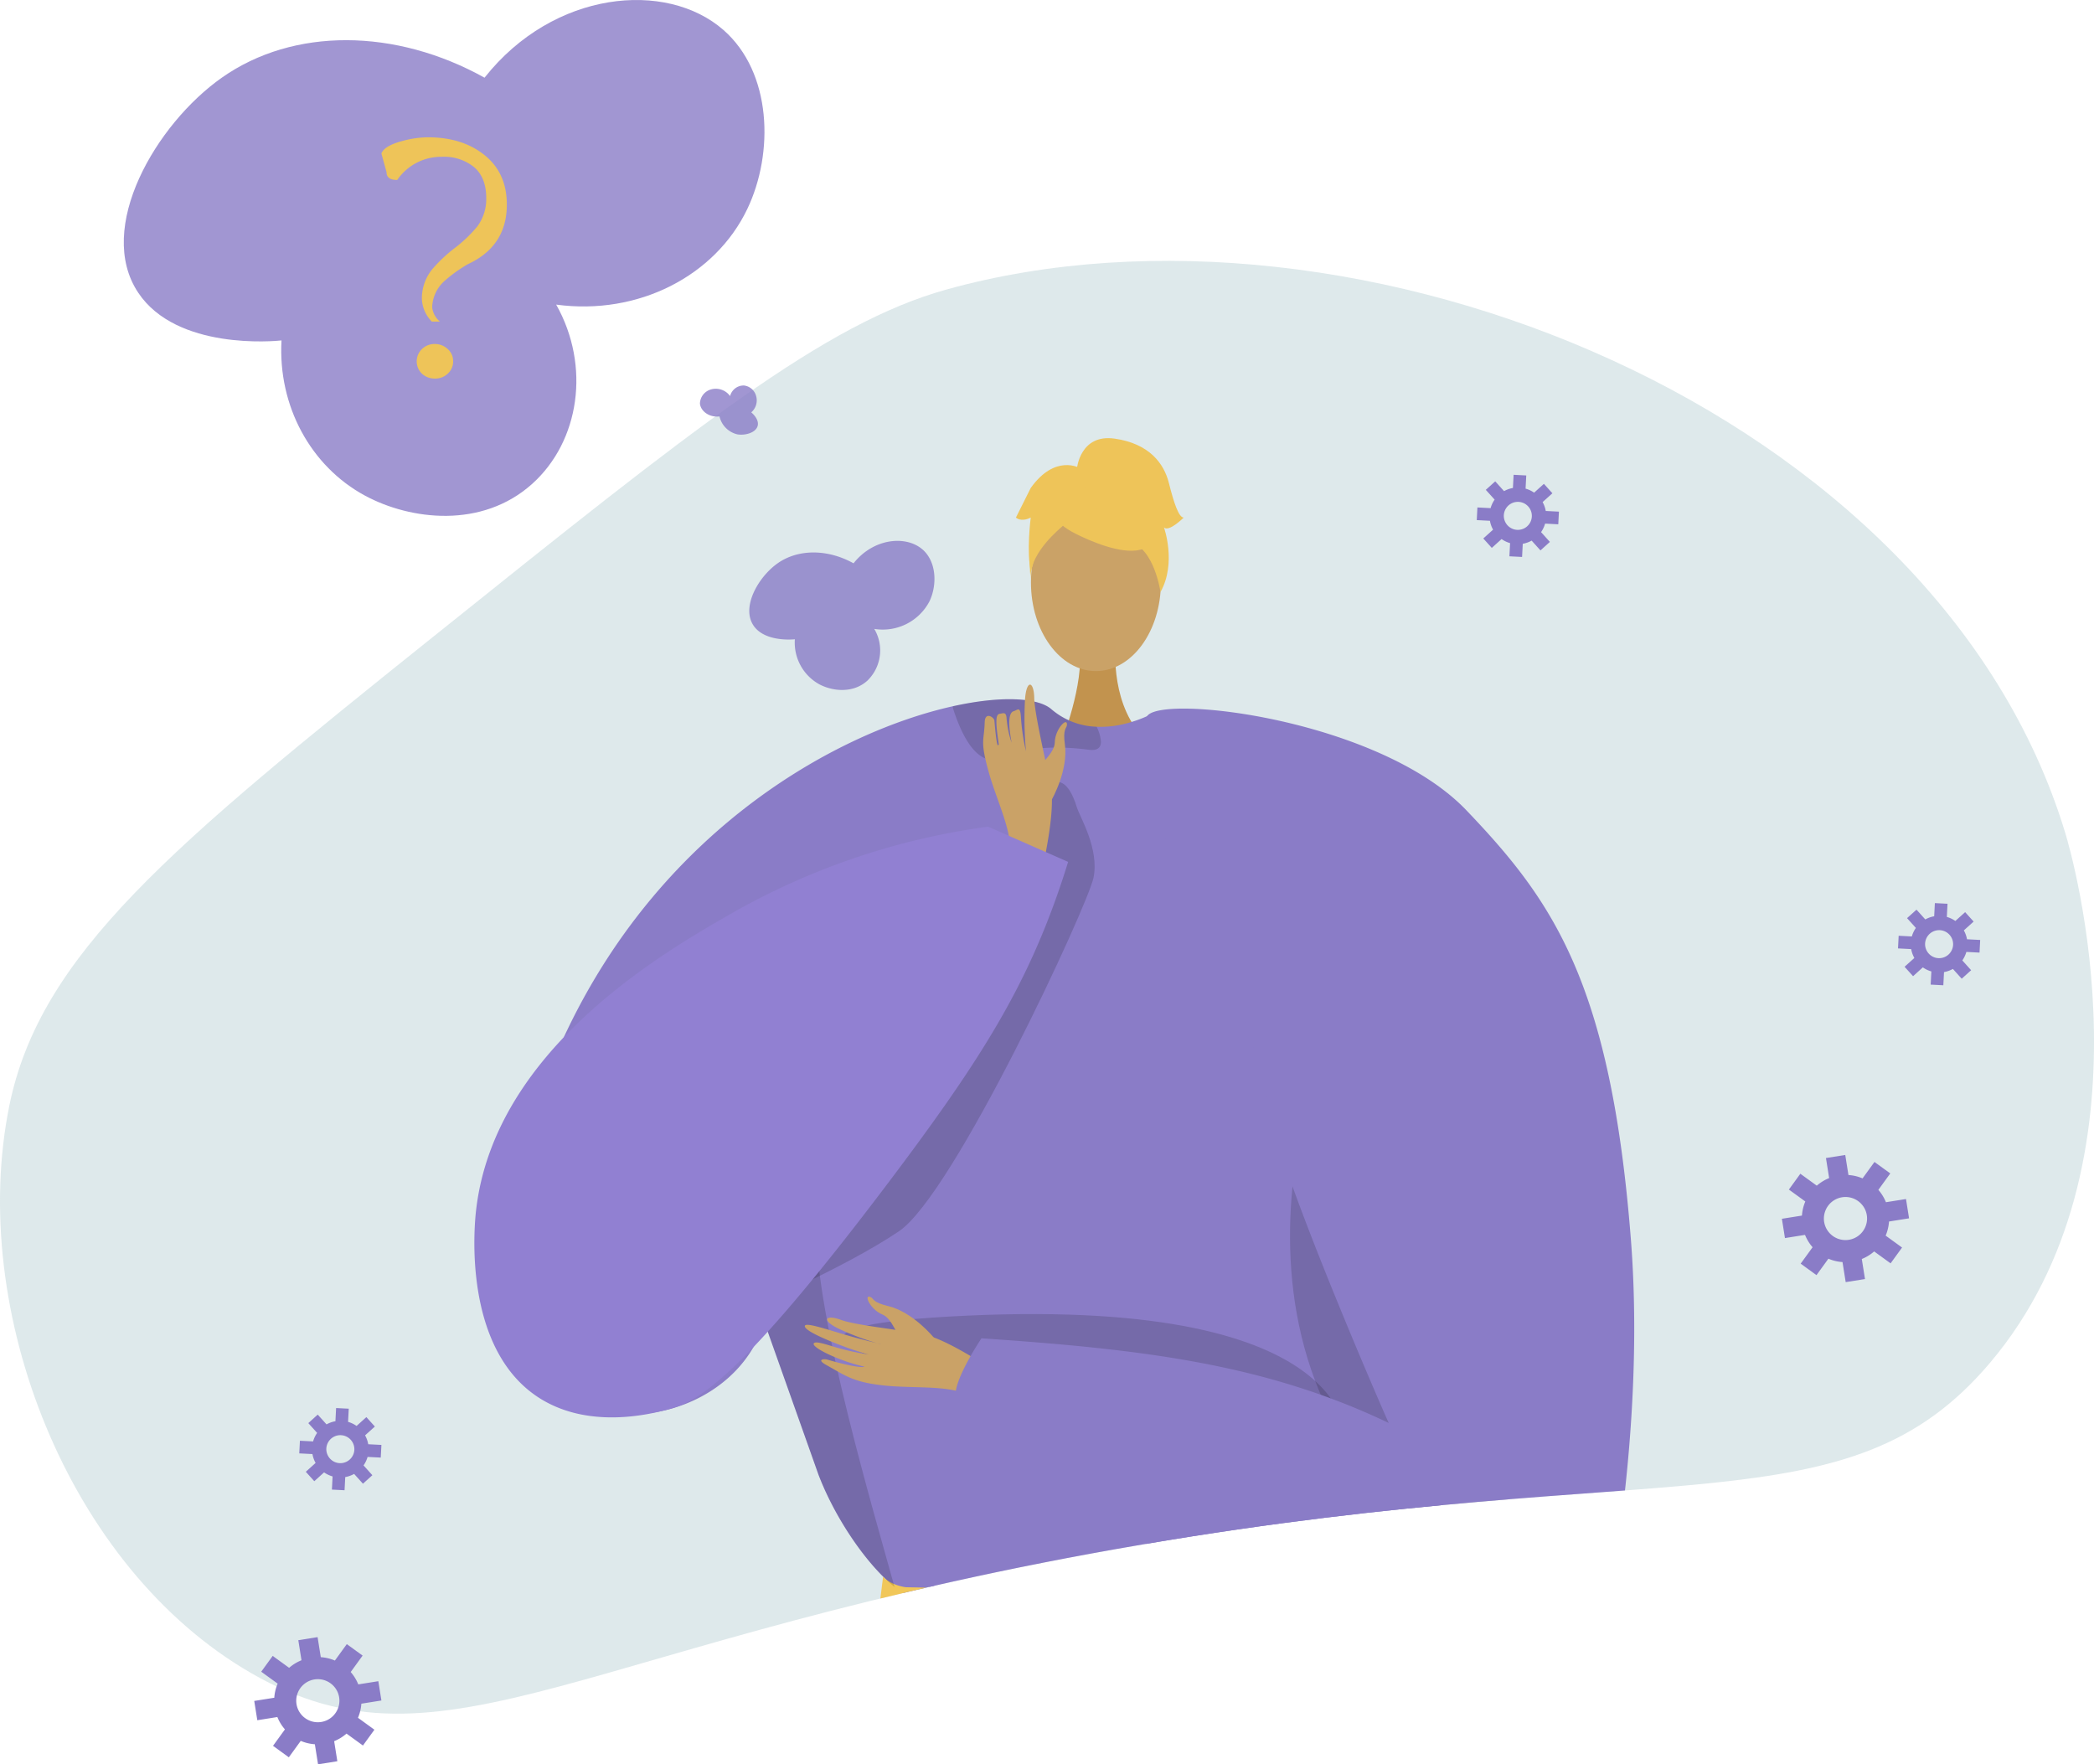 <svg xmlns="http://www.w3.org/2000/svg" xmlns:xlink="http://www.w3.org/1999/xlink" width="463.558" height="390.568" viewBox="0 0 463.558 390.568"><defs><style>.a,.m{fill:none;}.b{fill:#bcd3d7;opacity:0.49;}.c{clip-path:url(#a);}.d{fill:#c2934e;}.e,.l{fill:#caa267;}.f,.o,.p{fill:#8a7cc7;}.g{fill:#f1c759;}.h{opacity:0.15;}.i{opacity:0.3;}.j{opacity:0.5;}.k{fill:#eec459;}.l,.p{fill-rule:evenodd;}.m{stroke:#8a7cc7;stroke-miterlimit:10;stroke-width:1.093px;}.n{fill:#9180d2;}.o{opacity:0.8;}</style><clipPath id="a"><path class="a" d="M932.205,470.056c57.783-46.3,86.673-69.449,113.8-76.981,90.623-25.164,219.367,26.626,247.678,120.492,1.473,4.884,20.889,72.708-16.735,117.144-31.5,37.2-71.13,20.388-187.432,40.164C965,692.046,934.986,724.147,892.041,699.378c-40.659-23.452-62.7-80.459-53.552-125.565C845.3,540.267,874.358,516.405,932.205,470.056Z" transform="translate(-836.434 -386.742)"/></clipPath></defs><g transform="translate(-836.434 -332.733)"><g transform="translate(836.434 390.479)"><path class="b" d="M932.205,470.056c57.783-46.3,86.673-69.449,113.8-76.981,90.623-25.164,219.367,26.626,247.678,120.492,1.473,4.884,20.889,72.708-16.735,117.144-31.5,37.2-71.13,20.388-187.432,40.164C965,692.046,934.986,724.147,892.041,699.378c-40.659-23.452-62.7-80.459-53.552-125.565C845.3,540.267,874.358,516.405,932.205,470.056Z" transform="translate(-836.434 -386.742)"/><g class="c"><g transform="translate(105.012 39.249)"><path class="d" d="M1068.17,467.07s-1.194,13.336,7.031,20.711-18.957,0-18.957,0,5.058-12.774,3.924-20.711S1068.17,467.07,1068.17,467.07Z" transform="translate(-926.236 -420.677)"/><ellipse class="e" cx="14.382" cy="19.622" rx="14.382" ry="19.622" transform="translate(123.214 12.322)"/><path class="f" d="M1165.644,594.419c-.306,4.817-5.287,26.642-11.513,46.043-5.1,15.927-11.056,30.225-15.949,32.2-10.858,4.369-92.839,10.366-109.694,2.327-.394-.3-.819-.613-1.224-.962-6.324-5.145-13.184-15.3-16.822-24.818,0-.011-9.689-27.319-11.667-32.88a1.473,1.473,0,0,0-.055-.141c-.065-.219-.141-.427-.218-.623-.021-.076-.055-.142-.077-.218-10.2,34.835-89.945,32.3-43.694-64.45,21.771-45.54,60.625-66.317,85.433-71.833,10.738-2.392,18.844-1.922,21.8.633a16.076,16.076,0,0,0,10.039,3.9,21.769,21.769,0,0,0,5.637-.513,28.013,28.013,0,0,0,5.975-2.033c.918-.425,1.453-.731,1.453-.731a58.259,58.259,0,0,1,15.184.907C1156.38,492.218,1166.146,586.324,1165.644,594.419Z" transform="translate(-934.25 -419.711)"/><path class="g" d="M1134.037,793.8h-56.513q.114-5.191.253-10.469c.119-4.806.253-9.647.389-14.437.143-5.078.288-10.112.423-15.021.135-4.706.262-9.292.381-13.693.322-12.432.541-23.408.5-31.38-.034-7.549-.3-12.4-.956-13.227-.246-.313-.5-.253-.771.169-.854,1.338-1.82,6.305-2.877,13.871-.567,4.02-1.151,8.776-1.76,14.108-.6,5.212-1.219,10.992-1.861,17.17-.449,4.333-.907,8.869-1.38,13.557-.532,5.374-1.083,10.934-1.641,16.621-.415,4.165-.83,8.4-1.253,12.669q-.5,5-.99,10.062h-63.005c.017-.152.034-.313.06-.465.55-3.919,1.117-8.039,1.7-12.313.694-5.079,1.4-10.367,2.125-15.775.668-5.052,1.354-10.215,2.03-15.394,1.388-10.57,2.767-21.258,4.062-31.406,1.244-9.706,2.4-18.923,3.436-27.055,2.386-18.99,4.012-32.134,4.012-32.134a6.5,6.5,0,0,0,.515.466.184.184,0,0,0,.043.033,7.436,7.436,0,0,0,1.786,1.067,11.119,11.119,0,0,0,2.691.753l5.721.1c4.231.076,9.85.153,16.3.22,4.824.05,10.113.093,15.615.11,1.438.009,2.886.017,4.341.009h.067c3.53.009,7.109.009,10.7-.009,5.636-.026,11.28-.084,16.7-.186,5.053-.093,9.919-.22,14.387-.4q2.908-.127,5.577-.263c.017.009.034,0,.052,0l.439-.025c.448-.026.694-.043.694-.043.906-.05,1.777-.11,2.631-.169s1.677-.11,2.472-.179h.009c.66-.05,1.295-.1,1.913-.16.406-.034.813-.076,1.2-.119.195-.017.389-.033.575-.059s.38-.043.567-.06.372-.042.551-.059.355-.043.532-.067c.255-.026.5-.06.745-.093.947-.127,1.8-.254,2.564-.389a17.984,17.984,0,0,0,2.911-.737c.076-.026.152-.059.229-.093a3.654,3.654,0,0,0,.4-.177c.06-.034.119-.068.17-.093s.1-.068.143-.1a1.084,1.084,0,0,0,.229-.195.962.962,0,0,1-.009.109c0,.068-.009.179-.017.322-.008.186-.016.432-.033.737-.009.2-.017.432-.034.677-.026.465-.05,1.016-.076,1.642-.009.16-.017.321-.026.491a.4.4,0,0,0-.009.1c-.009.236-.026.482-.033.736s-.034.525-.043.8c-.026.5-.051,1.024-.085,1.574-.008.229-.017.466-.034.7q-.026.508-.05,1.041c-.017.237-.026.482-.034.737-.051.939-.1,1.929-.161,2.979-.025.524-.05,1.066-.084,1.616s-.05,1.117-.084,1.7c-.043.8-.084,1.634-.126,2.481-.068,1.295-.136,2.648-.212,4.045-.034.7-.077,1.414-.11,2.141-.084,1.659-.179,3.385-.271,5.163-.076,1.278-.135,2.59-.212,3.926-.042.864-.092,1.735-.135,2.615q-.152,2.779-.3,5.7c-.194,3.588-.339,7.3-.44,11.094-.381,13.464-.236,28.08.28,42.4.195,5.069.422,10.1.7,15.021s.592,9.766.947,14.437Q1133.571,788.722,1134.037,793.8Z" transform="translate(-929.922 -407.198)"/><path class="h" d="M994.674,607.727c.022.076.054.142.077.218.076.2.153.4.218.622.022.044.033.088.054.142,1.977,5.561,11.667,32.869,11.667,32.88,3.637,9.515,10.5,19.674,16.822,24.819-4.293-15.545-17.674-60.6-17.161-78.759C1003.8,605.15,994.674,607.717,994.674,607.727Z" transform="translate(-930.496 -412.089)"/><path class="h" d="M1111.224,549.871s-33.42,78.731,39.039,118.958l1.448,1.134,1.1-19.048s-31.539-52.185-31.573-53.468S1111.224,549.871,1111.224,549.871Z" transform="translate(-922.964 -414.703)"/><path class="h" d="M1066.5,486.822c.044,1.3-.645,2.151-2.731,1.868-6.511-.885-13.862-.7-19.2,1.747a4.538,4.538,0,0,1-4.391-.185c-3.419-2-5.538-7.963-6.38-10.608a1.827,1.827,0,0,1-.088-.578c10.738-2.393,18.844-1.922,21.8.633a16.075,16.075,0,0,0,10.039,3.9A8.876,8.876,0,0,1,1066.5,486.822Z" transform="translate(-927.795 -419.711)"/><g class="i" transform="translate(137.052 251.141)"><path d="M1063.4,661.789l-.57-.047S1063.034,661.756,1063.4,661.789Z" transform="translate(-1062.832 -658.104)"/><path class="j" d="M1063.365,662.025c15.216,1.215,48.474-.937,48.474-.937,9.774-.562,16.637-1.43,17.842-2.749,0,0,0,.041-.008.113-.073,1.527-.948,19.007-2.178,41.919a11.238,11.238,0,0,1-1.6-.184,12.455,12.455,0,0,1-8.053-5.722,27.694,27.694,0,0,1-3.132-6.54C1103.367,666.338,1068.24,662.462,1063.365,662.025Z" transform="translate(-1062.795 -658.339)"/></g><g transform="translate(119.888)"><g transform="translate(3.036 5.47)"><path class="k" d="M1058.624,443.777s24.9,13.8,17.507-8.359C1071.02,420.084,1041.643,433.9,1058.624,443.777Z" transform="translate(-1049.357 -428.567)"/><path class="k" d="M1062.494,438.419s-13.929,8.266-12.586,16.558c0,0-3.072-24.756,10.779-25.378s19.214.715,17.984,26.892C1078.671,456.49,1074.647,435.667,1062.494,438.419Z" transform="translate(-1049.619 -428.503)"/></g><path class="k" d="M1059.407,430.177s.7-7.713,8.346-6.62,10.923,5.461,12.016,9.831,2.184,7.646,3.277,7.646c0,0-3.277,3.277-4.37,2.185,0,0,2.836,7.855-.766,14.3,0,0-1.418-9.936-6.879-11.028S1059.407,430.177,1059.407,430.177Z" transform="translate(-1045.905 -423.451)"/><path class="k" d="M1060.98,429.725s-5.462-3.277-10.924,4.369l-3.277,6.554s1.093,1.093,3.277,0c0,0-1,7.7.049,12.041l3.228-13.133Z" transform="translate(-1046.779 -423.065)"/></g><path class="h" d="M1122.347,633.5s3.963-32.407-84.012-28.342,63.72,25.81,63.72,25.81Z" transform="translate(-929.374 -410.902)"/><g transform="translate(73.152 59.867)"><g transform="translate(0 130.175)"><path class="l" d="M1046.035,617.922c-1.006-.427-11.39-7.805-17.255-8.813s-14.679-1.947-17.661-3.053c-3.507-1.3-4.525.053-.515,1.954a58.337,58.337,0,0,0,9.2,3.4c.589.071-3.219-.748-7.334-1.943-4.375-1.27-9.1-2.9-9.384-2.127-.549,1.5,11.991,5.96,14.229,6.381a57.146,57.146,0,0,1-5.893-1.188c-2.647-.686-5.651-1.879-6.3-1.369-1.022.8,5.554,4,11.1,5.213.084.189-1.749.331-8.24-1.557-.652-.189-2.363-.032-.271,1.142,4.4,2.472,6.116,3.86,12.722,4.585,6.443.708,13.676-.063,18.2,1.858Z" transform="translate(-1003.068 -600.893)"/><path class="l" d="M1030.682,610.215s-4.589-5.644-10.136-6.95c-3.3-.777-3.154-1.611-3.7-1.906-1.823-.979-.269,2.67,2.5,3.791,2.246.912,3.225,4.95,4.544,5.893s5.345,2.8,6.422,2.34S1030.682,610.215,1030.682,610.215Z" transform="translate(-1002.169 -601.194)"/></g><path class="f" d="M1147.381,501.972c19.075,19.961,31.933,38.12,36.394,94.891,2.264,28.8-1.135,57.161-3.481,72.073a17.78,17.78,0,0,1-13.39,14.46c-65.931,16.164-131.748-50.352-131.748-50.352-3.573-1.658,4.864-14.2,4.864-14.2,35.56,2.415,62.7,5.637,90.162,18.745-.138-.078-23.754-54.261-26.377-68.9-6.866-38.4-36.619-73.494-27.105-87.588C1079.987,476.219,1128.14,481.838,1147.381,501.972Z" transform="translate(-1000.908 -479.443)"/></g><g transform="translate(88.607 250.948)"><path class="m" d="M1017.522,793.808l.745-7.845,1.439-15.064,1.549-16.164,1.515-15.851,1.659-17.306,1.295-13.6,1.269-13.287,1.667-17.416,1.227-12.813.262-2.776.339-3.529" transform="translate(-1017.522 -658.159)"/><path class="m" d="M1032.656,793.59l.55-5.7,1.422-14.717,1.532-15.842,1.5-15.538,1.709-17.721,1.3-13.49,1.3-13.481,1.887-19.473,1.125-11.712.415-4.231.034-.381" transform="translate(-1016.475 -657.941)"/><path class="m" d="M1059.911,661.309l-.042.491-.355,4.417-.956,11.856-1.591,19.6-1.075,13.354-1.142,14.074-1.379,17.078-1.21,14.971-1.27,15.732-1.134,14-.542,6.711" transform="translate(-1015.329 -657.941)"/><line class="m" x2="0.343" y2="34.048" transform="translate(59.639 3.371)"/><path class="m" d="M1086.653,793.59l.127-7.033.279-14.827.254-14.107.279-14.92.3-15.944.245-13.591.313-16.951.33-17.746.186-10.164.059-3.3.059-3.106v-.288l.008-.3" transform="translate(-1012.739 -657.941)"/><path class="m" d="M1102.424,661.214v.068l-.017,2.556-.059,12.576-.008,1.887-.1,18.9-.085,16.587-.068,13.667L1102,743.4l-.076,15.165-.068,13.8-.076,14.649-.034,6.576" transform="translate(-1011.695 -657.947)"/><path class="m" d="M1115.6,661.214l.017.948.3,15.478.355,18.491.008.635.3,15.605.271,13.76.288,15.394.279,14.336.271,14.463.279,14.505.169,8.767" transform="translate(-1010.736 -657.947)"/></g><path class="m" d="M1017.236,675.584s90.724,4.283,114.7,0" transform="translate(-928.935 -406.005)"/><path class="m" d="M1077.642,693.426c-31.743,7.19-62.121-4.175-62.121-4.175" transform="translate(-929.054 -405.059)"/><path class="m" d="M1073.3,691.147s28.647,8.05,53.811,1.252" transform="translate(-925.055 -404.928)"/><path class="m" d="M1014.061,700.8s22.877,11.976,60.033,5.871" transform="translate(-929.154 -404.26)"/><path class="m" d="M1012.31,714.55s35.6,10.867,60.147,5.275" transform="translate(-929.276 -403.308)"/><path class="m" d="M1010.553,728.211s18.13,14.213,60.166,7.837" transform="translate(-929.397 -402.363)"/><path class="m" d="M1008.509,743.926s27.645,14.444,60.974,4.593" transform="translate(-929.539 -401.276)"/><path class="m" d="M1006.609,758.322s19.579,13.9,61.36,5.825" transform="translate(-929.67 -400.279)"/><path class="m" d="M1004.621,773.08s27.025,14.126,62.239,2.714" transform="translate(-929.808 -399.258)"/><path class="m" d="M1003.58,785.059c-.372-.3-.55-.465-.55-.465" transform="translate(-929.918 -398.462)"/><path class="m" d="M1074.519,705.529s11.969,9.882,52.509,2.547" transform="translate(-924.971 -403.932)"/><path class="m" d="M1074.814,719.44s16.794,7.831,51.235,1.647" transform="translate(-924.951 -402.97)"/><path class="m" d="M1074.048,734.879s25.931,7.81,52.054,0" transform="translate(-925.004 -401.901)"/><path class="m" d="M1073.7,747.682s25.209,11.206,52.929,0" transform="translate(-925.028 -401.016)"/><path class="m" d="M1073.3,761.739s24,8.421,54.049,0" transform="translate(-925.055 -400.043)"/><path class="m" d="M1072.94,775.239s20.229,9.076,55.383,0" transform="translate(-925.08 -399.109)"/><path class="h" d="M1064.164,500.283c.622,2.04,5.021,9.211,3.662,15.588s-30.881,69.995-43.043,78.217-34.128,17.567-34.128,17.567l60.015-83.032,3.318-28.34S1060.272,487.534,1064.164,500.283Z" transform="translate(-930.774 -418.526)"/><g transform="translate(112.628 54.566)"><path class="l" d="M1054.47,499.336s3.664-6.421,2.866-12.157c-.474-3.41.369-3.58.447-4.208.26-2.088-2.629.724-2.677,3.756-.04,2.463-3.507,4.872-3.918,6.47s-.693,6.092.139,6.943S1054.47,499.336,1054.47,499.336Z" transform="translate(-1039.241 -473.948)"/><path class="l" d="M1052.932,516.51c.035-1.11,3.217-13.659,2.021-19.587s-3.6-16.207-3.648-19.439c-.055-3.8-1.712-4.269-2.042.229a79.336,79.336,0,0,0,.213,11.548,46.9,46.9,0,0,1-1.123-7.6c-.148-2.539-.747-1.535-1.594-1.3-1.566.436-.88,4.724-.458,7a22.014,22.014,0,0,1-1.136-5.582c-.112-1.293-.736-.956-1.5-.838s-1.089,1.049-.207,6.751c-.149.149-.383,1.581-.976-5.263-.06-.688-2.068-2.079-2.143.358-.13,4.277-1.024,3.9.712,10.426,1.694,6.366,5.079,12.937,4.917,17.929Z" transform="translate(-1039.989 -474.486)"/></g><path class="n" d="M1048.379,503.892a156.946,156.946,0,0,0-56.681,19.13c-15.121,8.665-52.663,30.179-56.681,65.891-.351,3.121-3.011,29.981,13.462,41.093,11.023,7.437,24.883,3.954,28.565,3.029,6.539-1.642,15.288-5.326,49.371-50.5,19.368-25.672,29.287-41.375,36.842-62.349,1.27-3.525,2.214-6.482,2.834-8.5Z" transform="translate(-934.649 -417.885)"/></g></g></g><path class="o" d="M1014.653,449.687c4.423-5.593,11.631-6.246,15.282-3.056,3.11,2.718,3.245,7.877,1.529,11.461a11.664,11.664,0,0,1-12.226,6.114,9.319,9.319,0,0,1-1.528,11.461c-3.214,2.9-7.8,2.328-10.7.766a10.53,10.53,0,0,1-5.349-9.934c-.444.048-6.707.639-9.168-3.057-2.754-4.136,1.142-10.792,5.348-13.754C1002.438,446.451,1008.969,446.524,1014.653,449.687Z" transform="translate(10.735 7.749)"/><path class="o" d="M985.683,419.4c-2.364.276-4.219-1.27-4.328-2.885a3.341,3.341,0,0,1,2.344-3.065,3.891,3.891,0,0,1,4.328,1.442,3.111,3.111,0,0,1,3.065-2.345,3.165,3.165,0,0,1,2.705,2.345,3.515,3.515,0,0,1-1.082,3.606c.117.093,1.734,1.432,1.442,2.885-.326,1.626-2.816,2.277-4.508,1.984A5.3,5.3,0,0,1,985.683,419.4Z" transform="translate(10.028 5.522)"/><path class="o" d="M941.924,349.931c15.305-19.352,40.242-21.616,52.877-10.575,10.759,9.4,11.225,27.253,5.287,39.656-7.09,14.808-24.149,23.61-42.3,21.152,7.676,13.634,5.164,30.244-5.287,39.657-11.123,10.016-26.978,8.052-37.016,2.646-12.068-6.5-19.327-19.919-18.506-34.37-1.538.167-23.207,2.211-31.726-10.578-9.53-14.31,3.952-37.34,18.507-47.588C899.659,338.735,922.258,338.986,941.924,349.931Z" transform="translate(1.773)"/><g transform="translate(920.869 363.125)"><path class="k" d="M925.665,361.158q7.406,0,12.212,3.665,5.293,3.989,5.293,11.235,0,9.2-8.63,13.191a31.43,31.43,0,0,0-5.293,3.827,8.125,8.125,0,0,0-2.606,5.7,4.768,4.768,0,0,0,1.711,3.176H926.56a7.6,7.6,0,0,1-2.2-5.13,10.242,10.242,0,0,1,2.28-6.432,32.64,32.64,0,0,1,5.007-4.723,29.858,29.858,0,0,0,5.008-4.8,10.151,10.151,0,0,0,1.955-6.269q0-4.478-2.646-6.8a10.552,10.552,0,0,0-7.206-2.321,11.776,11.776,0,0,0-9.852,5.13q-2.362,0-2.361-1.71l-1.141-4.153q.651-1.71,4.64-2.768A22.3,22.3,0,0,1,925.665,361.158Zm1.546,45.759a4.131,4.131,0,0,1,2.85,1.1,3.523,3.523,0,0,1,1.221,2.728,3.578,3.578,0,0,1-1.18,2.727,3.987,3.987,0,0,1-2.809,1.1,4.172,4.172,0,0,1-2.891-1.059,3.788,3.788,0,0,1,0-5.5A3.981,3.981,0,0,1,927.211,406.917Z" transform="translate(-915.405 -361.158)"/></g><path class="p" d="M898.749,683.925a4.778,4.778,0,0,1,8.013-1.274,4.729,4.729,0,0,1,.789,4.965,4.778,4.778,0,0,1-8.011,1.274,4.727,4.727,0,0,1-.79-4.965Zm-5.518,11.834,3.5,2.54,2.638-3.637a9.61,9.61,0,0,0,3.124.746l.707,4.439,4.271-.679-.707-4.44a9.624,9.624,0,0,0,2.736-1.678l3.638,2.639,2.539-3.5-3.636-2.638a9.625,9.625,0,0,0,.745-3.123l4.439-.707-.679-4.273-4.441.708a9.559,9.559,0,0,0-1.677-2.737l2.639-3.639-3.5-2.539-2.638,3.637a9.593,9.593,0,0,0-3.123-.745l-.707-4.44-4.27.68.706,4.44a9.57,9.57,0,0,0-2.737,1.677l-3.638-2.64-2.539,3.5,3.638,2.639a9.544,9.544,0,0,0-.745,3.123l-4.441.707.681,4.271,4.439-.707a9.593,9.593,0,0,0,1.676,2.736Z" transform="translate(3.642 23.454)"/><path class="p" d="M1215.045,584.093a4.779,4.779,0,0,1,8.014-1.276,4.726,4.726,0,0,1,.788,4.965,4.778,4.778,0,0,1-8.012,1.275,4.728,4.728,0,0,1-.79-4.964Zm-5.518,11.834,3.5,2.54,2.639-3.637a9.622,9.622,0,0,0,3.123.745l.707,4.44,4.271-.68-.707-4.439a9.669,9.669,0,0,0,2.737-1.677l3.637,2.639,2.54-3.5-3.635-2.638a9.615,9.615,0,0,0,.744-3.123l4.439-.707-.679-4.271-4.442.708a9.55,9.55,0,0,0-1.676-2.738l2.639-3.638-3.5-2.538-2.638,3.636a9.586,9.586,0,0,0-3.123-.745l-.706-4.44-4.271.68.706,4.44a9.59,9.59,0,0,0-2.737,1.677l-3.638-2.639-2.539,3.5,3.638,2.64a9.524,9.524,0,0,0-.745,3.122l-4.442.707.681,4.271,4.439-.707a9.6,9.6,0,0,0,1.676,2.737Z" transform="translate(25.529 16.546)"/><path class="p" d="M1235.965,527.041a3.1,3.1,0,1,1-.169,3.26,3.068,3.068,0,0,1,.169-3.26Zm-5.1,6.771,1.881,2.086,2.166-1.954a6.248,6.248,0,0,0,1.884.9l-.151,2.916,2.8.144.151-2.915a6.282,6.282,0,0,0,1.965-.7l1.954,2.167,2.085-1.882-1.952-2.167a6.237,6.237,0,0,0,.894-1.883l2.916.151.145-2.8-2.917-.151a6.21,6.21,0,0,0-.7-1.965l2.167-1.954-1.881-2.086-2.167,1.954a6.229,6.229,0,0,0-1.883-.895l.151-2.917-2.8-.144-.151,2.917a6.189,6.189,0,0,0-1.965.7l-1.955-2.167-2.086,1.881,1.954,2.167a6.212,6.212,0,0,0-.895,1.884l-2.917-.152-.144,2.8,2.916.151a6.2,6.2,0,0,0,.7,1.965Z" transform="translate(27.192 12.938)"/><path class="p" d="M1148.741,438.362a3.1,3.1,0,1,1-.169,3.26,3.07,3.07,0,0,1,.169-3.26Zm-5.1,6.771,1.88,2.086,2.167-1.955a6.244,6.244,0,0,0,1.883.9l-.151,2.915,2.806.145.151-2.915a6.248,6.248,0,0,0,1.964-.7l1.954,2.168,2.086-1.882-1.953-2.167a6.211,6.211,0,0,0,.895-1.883l2.916.151.145-2.8-2.917-.151a6.214,6.214,0,0,0-.695-1.965l2.167-1.954-1.882-2.086-2.166,1.954A6.22,6.22,0,0,0,1153,434.1l.152-2.917-2.8-.144-.152,2.916a6.236,6.236,0,0,0-1.965.7l-1.954-2.167-2.085,1.881,1.954,2.167a6.183,6.183,0,0,0-.895,1.884l-2.917-.152-.144,2.8,2.916.151a6.212,6.212,0,0,0,.695,1.965Z" transform="translate(21.157 6.802)"/><path class="p" d="M904.943,631.6a3.1,3.1,0,0,1,5.262.273,3.069,3.069,0,0,1-.17,3.26,3.1,3.1,0,0,1-5.26-.273,3.068,3.068,0,0,1,.169-3.26Zm-5.1,6.771,1.881,2.087,2.166-1.954a6.246,6.246,0,0,0,1.884.895l-.151,2.916,2.8.145.151-2.916a6.253,6.253,0,0,0,1.965-.7l1.954,2.167,2.086-1.881-1.953-2.167a6.26,6.26,0,0,0,.894-1.883l2.916.151.146-2.806-2.917-.15a6.2,6.2,0,0,0-.7-1.965l2.167-1.955-1.881-2.086-2.167,1.955a6.218,6.218,0,0,0-1.883-.9l.151-2.916-2.8-.144-.151,2.916a6.214,6.214,0,0,0-1.965.7l-1.955-2.168L900.4,627.6l1.954,2.167a6.2,6.2,0,0,0-.895,1.883l-2.917-.151-.144,2.8,2.916.151a6.225,6.225,0,0,0,.7,1.965Z" transform="translate(4.287 20.173)"/></g></svg>